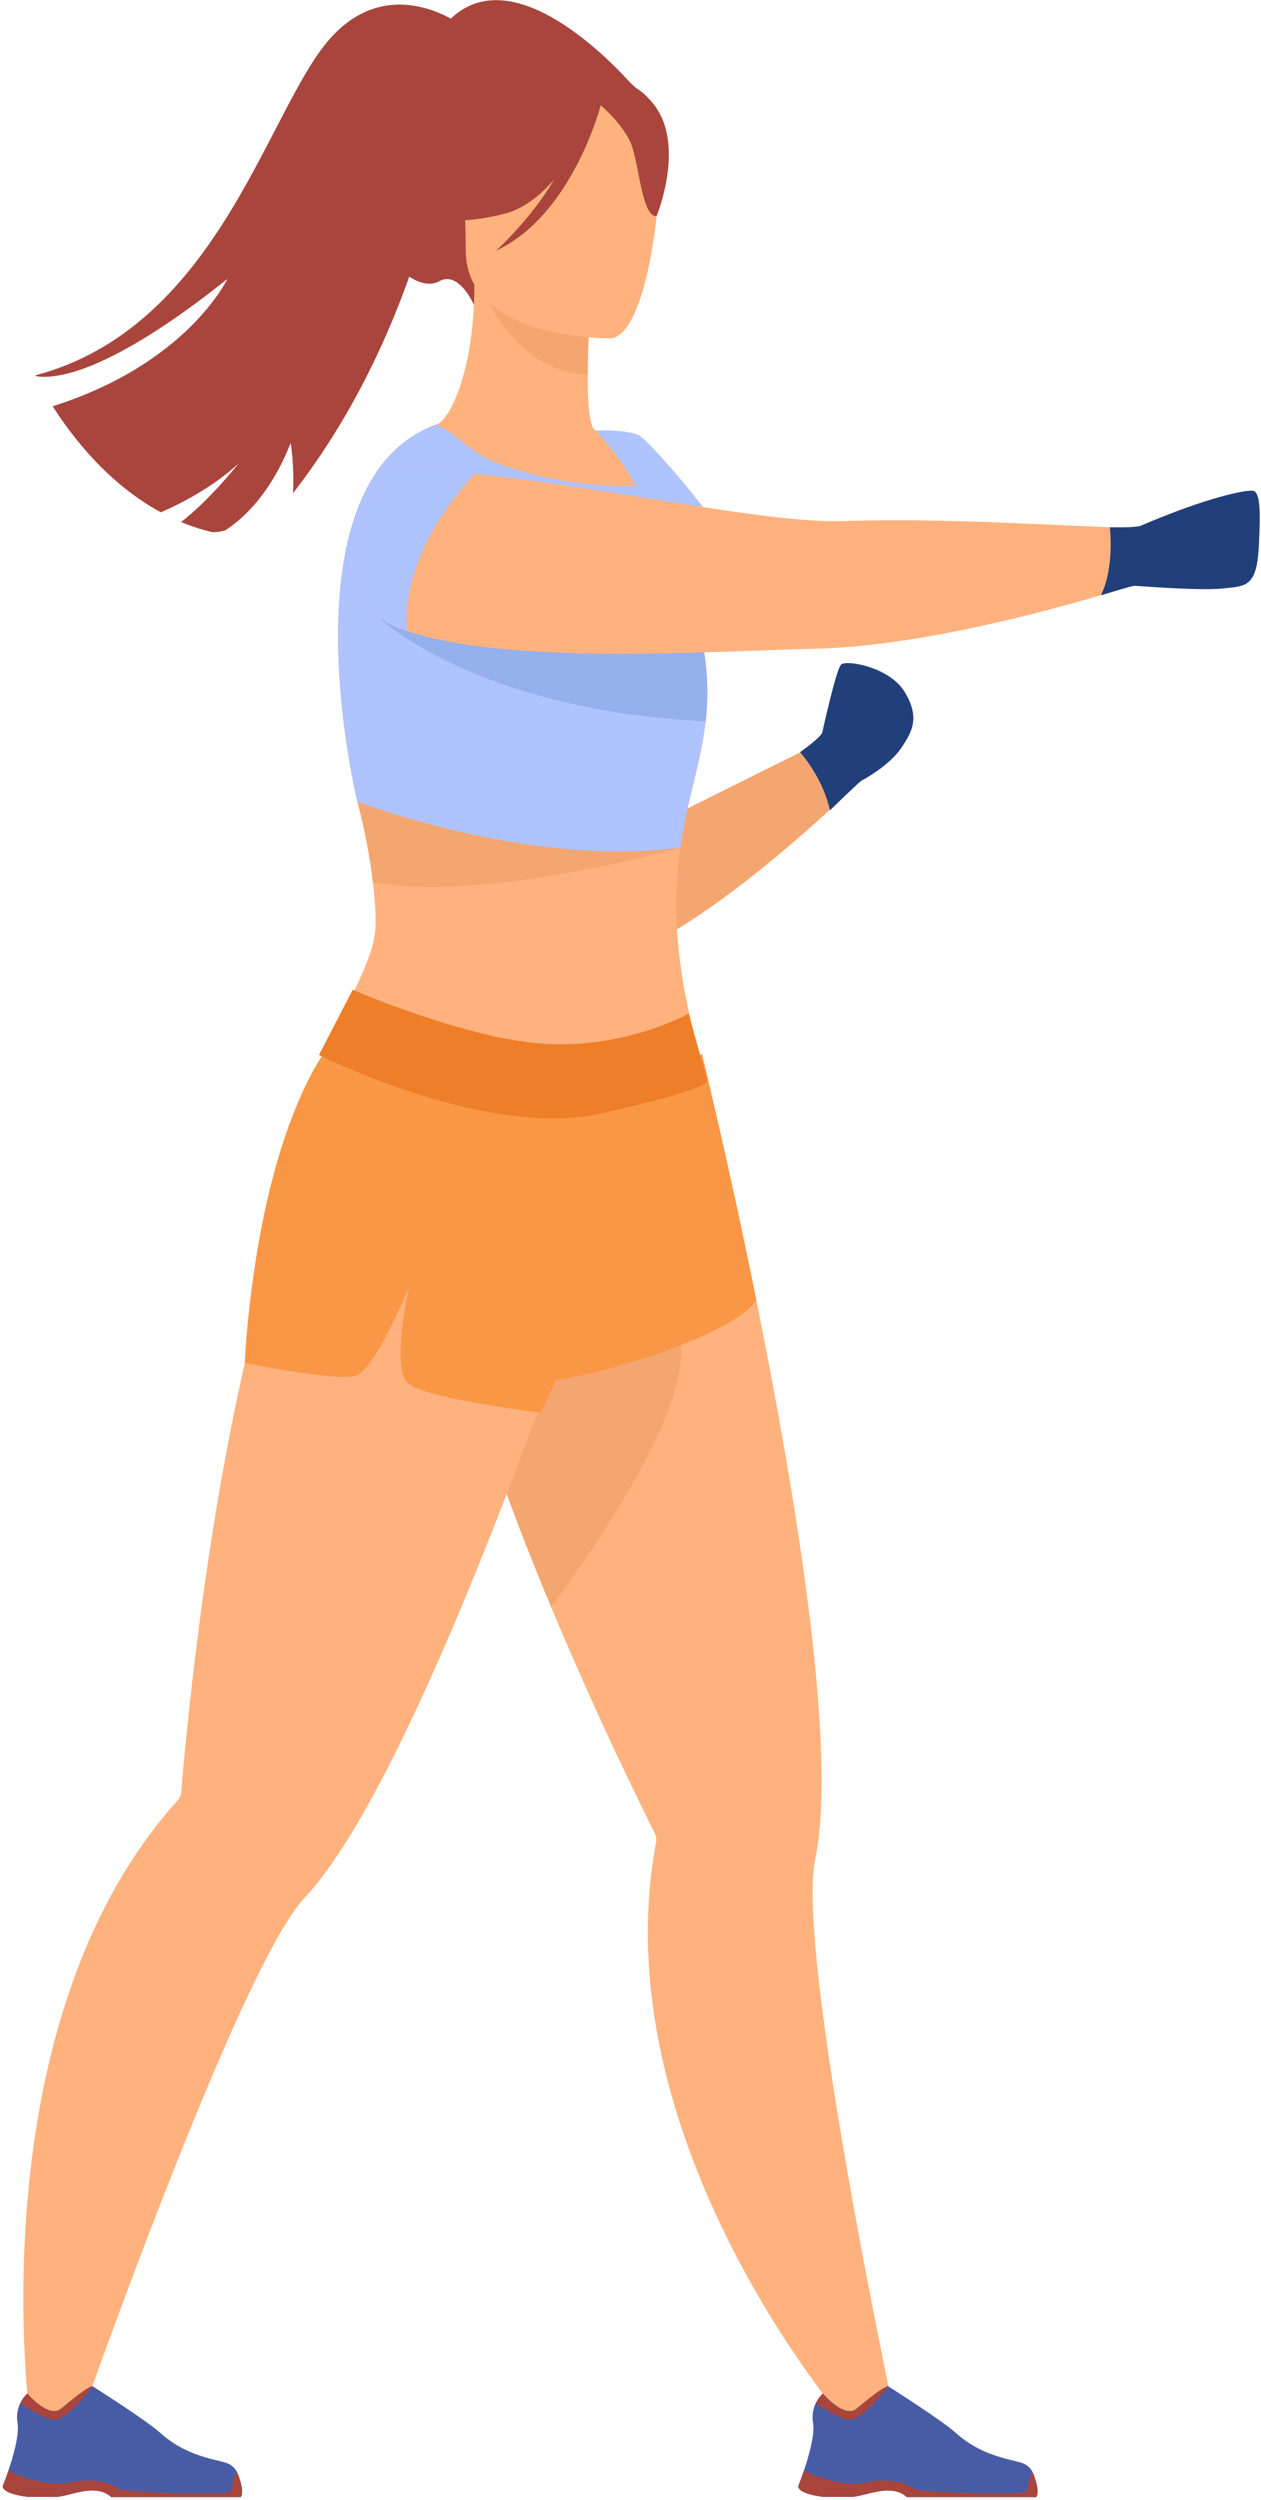 <svg width="326" height="646" viewBox="0 0 326 646" fill="none" xmlns="http://www.w3.org/2000/svg">
<path d="M75.736 127.463C76.13 120.765 75.164 114.421 75.164 114.421C70.106 127.312 63.149 133.853 58.209 137.067C56.586 137.461 55.305 137.618 54.652 137.461C51.916 136.803 49.307 135.932 46.818 134.898C54.13 129.261 61.221 120.337 61.654 119.781C55.085 125.834 47.099 129.98 41.581 132.385C27.987 125.001 18.67 112.925 13.618 104.973C48.504 93.959 58.771 72.088 58.771 72.088C27.762 96.842 14.034 98.039 9.224 97.185C9.161 97.061 9.133 97 9.133 97C55.776 84.637 68.7 30.127 84.435 11.021C100.17 -8.085 119.277 6.525 119.277 6.525C119.277 6.525 117.254 74.128 75.736 127.463Z" fill="#A9453D"/>
<path d="M157.035 111.504C157.035 111.504 187.524 127.703 184.994 142.205C180.961 165.335 163.976 215.762 163.976 215.762L213.564 191.062L222.431 201.76C222.431 201.76 162.208 261.883 140.995 248.073C119.782 234.264 157.035 111.504 157.035 111.504Z" fill="#F4A671"/>
<path d="M222.338 201.794C222.338 201.794 238.867 193.561 234.374 183.338C229.88 173.114 219.144 170.571 217.059 174.376C214.973 178.181 213.472 191.096 213.472 191.096L222.338 201.794Z" fill="#C0783D"/>
<path d="M164.464 23.103C164.464 23.103 131.027 -17.077 113.326 8.633C113.326 8.633 100.12 14.112 95.344 36.59C90.47 59.524 105.721 76.957 113.608 72.649C118.665 69.886 122.493 78.737 122.493 78.737L164.464 23.103Z" fill="#A9453D"/>
<path d="M153.955 111.236C154.082 111.294 141.663 117.742 132.321 115.187C123.534 112.791 112.397 109.844 112.517 109.819C116.239 109.08 122.707 95.519 122.628 73.545L124.311 73.876L152.597 79.478C152.597 79.478 151.953 88.379 151.935 96.765C151.916 103.807 152.343 110.484 153.955 111.236Z" fill="#FFB27D"/>
<path d="M152.598 79.477C152.598 79.477 151.954 88.378 151.936 96.764C136.107 96.319 127.741 81.879 124.312 73.875L152.598 79.477Z" fill="#F4A671"/>
<path d="M121.391 70.797C121.391 70.797 113.096 57.691 111.105 46.483C109.683 38.482 113.758 8.824 143.561 13.095C143.561 13.095 152.217 13.948 160.354 19.444C166.825 23.814 176.164 33.249 165.722 59.13L163.009 67.872L121.391 70.797Z" fill="#A9453D"/>
<path d="M157.884 87.418C157.884 87.418 120.434 88.036 120.408 64.708C120.382 41.38 115.531 25.749 139.441 24.368C163.35 22.987 168.005 31.884 169.908 39.668C171.812 47.452 167.625 86.656 157.884 87.418Z" fill="#FFB27D"/>
<path d="M156.498 23.796C156.498 23.796 146.244 51.164 130.508 55.211C114.772 59.257 107.945 55.041 107.945 55.041C107.945 55.041 120.015 45.453 122.521 28.714C122.521 28.714 148.764 10.771 156.498 23.796Z" fill="#A9453D"/>
<path d="M153.956 26.019C153.956 26.019 161.614 32.129 163.48 38.069C165.347 44.009 166.187 56.238 169.751 55.823C169.751 55.823 177.476 37.221 168.794 26.698C159.59 15.539 153.956 26.019 153.956 26.019Z" fill="#A9453D"/>
<path d="M77.456 286.002C90.589 256.55 96.872 248.222 97.091 238.955C97.153 236.432 96.967 232.639 96.411 227.958C95.731 222.152 94.473 214.977 92.41 207.16C92.41 207.16 92.41 207.16 92.404 207.16C92.387 207.097 92.365 207.014 92.342 206.918C92.173 206.238 91.824 204.732 91.386 202.574C87.801 184.816 78.237 122.731 112.583 109.733C112.932 109.694 113.274 109.666 113.605 109.643C128.587 108.626 157.157 111.515 157.157 111.515C157.157 111.515 162.439 118.848 168.217 129.806C174.64 142 181.681 158.685 182.726 174.734C183.794 191.121 178.247 202.517 175.865 219.028C173.808 233.217 174.084 251.172 182.885 279.308C202.328 341.483 70.201 302.276 77.456 286.002Z" fill="#FFB27D"/>
<path d="M155.379 26.943C155.379 26.943 148.073 55.603 128.218 64.781C128.218 64.781 148.073 47.173 149.759 28.254C151.445 9.335 155.379 26.943 155.379 26.943Z" fill="#A9453D"/>
<path d="M175.865 219.028C175.865 219.028 126.014 233.307 96.411 227.958C95.731 222.152 94.473 214.977 92.41 207.16C92.41 207.16 92.41 207.16 92.404 207.16C92.387 207.097 92.365 207.014 92.342 206.918C92.173 206.238 91.824 204.732 91.386 202.574C100.833 197.045 111.971 193.094 111.971 193.094L175.865 219.028Z" fill="#F4A671"/>
<path d="M182.424 186.39C181.188 197.219 177.642 206.7 175.865 219.029C141.592 223.524 104.182 211.425 92.41 207.161C92.41 207.161 92.41 207.161 92.404 207.161C92.387 207.098 92.365 207.015 92.342 206.919C90.774 200.625 74.067 124.312 112.583 109.734C117.545 111.347 121.224 116.861 127.986 119.479C141.798 124.824 157.721 126.34 168.646 125.301C173.102 133.758 177.42 148.885 180.264 159.95C181.523 164.839 182.405 169.818 182.725 174.734C182.997 178.888 182.846 182.715 182.424 186.39Z" fill="#AEC3FF"/>
<path d="M153.955 111.236C153.955 111.236 162.734 110.861 165.545 112.734C168.355 114.607 182.59 131.279 183.34 133.527C183.34 133.527 165.733 132.028 164.046 133.152C164.046 133.152 170.463 129.406 153.955 111.236Z" fill="#AEC3FF"/>
<path d="M294.419 136.524C294.419 136.524 322.518 124.535 323.641 128.282C324.765 132.028 327.013 148.886 321.019 151.135C315.025 153.384 293.295 151.135 293.295 151.135L294.419 136.524Z" fill="#C0783D"/>
<path d="M232.572 630.445L218.836 626.266C218.836 626.266 155.304 553.076 169.578 476.24C169.729 475.42 169.734 474.582 169.358 473.841C169.352 473.829 169.352 473.824 169.347 473.819C166.599 468.384 154.775 444.687 142.501 415.286C136.629 401.209 130.649 385.817 125.52 370.492C122.486 361.439 119.749 352.409 117.5 343.687C117.478 343.602 117.461 343.541 117.45 343.491C117.432 343.428 117.427 343.395 117.427 343.395C111.909 321.861 109.403 302.243 112.864 288.823L181.472 272.437C181.472 272.437 188.294 300.135 195.533 335.943C205.671 386.109 216.618 452.195 210.757 480.354C205.554 505.332 232.572 630.445 232.572 630.445Z" fill="#FFB27D"/>
<path d="M206.836 194.358C206.836 194.358 212.737 200.89 214.564 209.39C214.564 209.39 222.291 201.874 222.748 201.699C223.204 201.523 229.983 197.73 232.933 193.375C235.884 189.02 237.851 185.414 233.917 178.857C229.983 172.301 218.743 170.428 217.433 171.74C216.121 173.051 212.562 189.347 212.562 189.347C212.562 189.347 212.157 190.583 206.836 194.358Z" fill="#213F7A"/>
<path d="M142.502 415.285C136.63 401.208 130.65 385.816 125.521 370.491C122.487 361.438 119.75 352.408 117.501 343.686C117.479 343.601 117.462 343.54 117.451 343.49C117.433 343.427 117.428 343.394 117.428 343.394L122.621 342.821L175.281 336.999C175.281 336.999 175.618 340.972 176.073 347.569C177.181 363.557 160.255 391.054 142.502 415.285Z" fill="#F4A671"/>
<path d="M172.382 290.874L141.52 359.433C141.362 359.354 141.205 359.276 141.047 359.197C123.548 407.295 98.451 469.39 78.766 490.368C61.306 508.974 19.154 629.829 19.154 629.829L7.82 625.8C7.82 625.8 -6.465 523.525 45.774 465.39C46.331 464.772 46.768 464.058 46.837 463.232V463.205C47.286 457.591 49.247 434.641 53.378 406.341C54.378 399.474 55.507 392.297 56.772 384.97C58.61 374.349 60.734 363.419 63.173 352.713C63.212 352.533 63.251 352.359 63.29 352.191C63.392 349.595 63.64 345.262 64.251 339.615C65.089 331.905 66.601 321.756 69.343 310.259C69.427 309.922 69.506 309.579 69.59 309.237C75.76 283.825 84.571 271.024 84.571 271.024C84.571 271.024 131.501 283.994 147.797 285.118C164.093 286.238 172.382 290.874 172.382 290.874Z" fill="#FFB27D"/>
<path d="M195.534 335.944C193.168 339.664 185.503 343.862 176.073 347.571L175.955 347.616C165.019 351.903 151.741 355.534 141.615 357.012C133.039 358.265 126.722 357.967 126.02 355.219C120.501 333.686 109.403 302.244 112.865 288.824L181.473 272.437C181.473 272.437 188.296 300.137 195.534 335.944Z" fill="#F99746"/>
<path d="M7.101 645.186H14.986C17.627 644.77 19.577 644.006 22.286 643.652C26.399 643.113 28.293 644.798 28.669 645.186C28.72 645.237 28.742 645.265 28.742 645.265H62.235C63.078 644.063 62.268 641.275 61.476 639.224C60.942 637.83 59.779 636.774 58.34 636.358C54.788 635.33 47.786 634.414 41.374 628.609C37.767 625.349 23.954 616.623 23.954 616.623L23.881 616.606C23.577 616.611 22.133 617.055 15.851 622.36C12.603 625.096 7.068 618.494 7.068 618.494C7.068 618.494 6.028 619.353 5.253 620.955C4.629 622.22 4.174 623.956 4.534 626.098C5.034 629.116 3.421 634.724 2.134 638.517C1.353 640.815 0.696 642.445 0.696 642.445C0.696 642.445 0.318 644.337 7.101 645.186Z" fill="#485CA6"/>
<path d="M5.252 620.954C7.135 622.28 11.107 624.893 13.743 625.236C17.301 625.703 23.954 616.622 23.954 616.622L23.881 616.605C23.577 616.61 22.133 617.054 15.851 622.359C12.603 625.095 7.068 618.493 7.068 618.493C7.068 618.493 6.027 619.353 5.252 620.954Z" fill="#A9453D"/>
<path d="M7.101 645.186H14.986C17.627 644.77 19.577 644.006 22.286 643.652C26.399 643.113 28.293 644.798 28.669 645.186C28.72 645.237 28.742 645.265 28.742 645.265H62.235C63.078 644.063 62.268 641.275 61.476 639.224C60.458 638.319 60.172 643.152 59.61 643.922C59.048 644.692 32.288 644.202 30.743 643.078C29.198 641.955 24.561 639.988 18.098 641.533C12.473 642.876 4.184 639.431 2.133 638.515C1.352 640.813 0.695 642.443 0.695 642.443C0.695 642.443 0.318 644.337 7.101 645.186Z" fill="#A9453D"/>
<path d="M212.766 645.186H220.651C223.292 644.77 225.242 644.006 227.95 643.652C232.064 643.113 233.958 644.798 234.335 645.186C234.385 645.237 234.407 645.265 234.407 645.265H267.9C268.743 644.063 267.933 641.275 267.141 639.224C266.607 637.83 265.444 636.774 264.005 636.358C260.453 635.33 253.451 634.414 247.039 628.609C243.432 625.349 229.619 616.623 229.619 616.623L229.546 616.606C229.242 616.611 227.798 617.055 221.516 622.36C218.268 625.096 212.733 618.494 212.733 618.494C212.733 618.494 211.693 619.353 210.918 620.955C210.294 622.22 209.839 623.956 210.198 626.098C210.698 629.116 209.086 634.724 207.799 638.517C207.019 640.815 206.361 642.445 206.361 642.445C206.361 642.445 205.982 644.337 212.766 645.186Z" fill="#485CA6"/>
<path d="M210.917 620.954C212.799 622.28 216.772 624.893 219.408 625.236C222.965 625.703 229.619 616.622 229.619 616.622L229.546 616.605C229.242 616.61 227.798 617.054 221.516 622.359C218.268 625.095 212.733 618.493 212.733 618.493C212.733 618.493 211.692 619.353 210.917 620.954Z" fill="#A9453D"/>
<path d="M212.766 645.186H220.651C223.292 644.77 225.242 644.006 227.95 643.652C232.064 643.113 233.958 644.798 234.335 645.186C234.385 645.237 234.407 645.265 234.407 645.265H267.9C268.743 644.063 267.933 641.275 267.141 639.224C266.123 638.319 265.837 643.152 265.275 643.922C264.713 644.692 237.953 644.202 236.408 643.078C234.862 641.955 230.226 639.988 223.764 641.533C218.139 642.876 209.85 639.431 207.798 638.515C207.018 640.813 206.36 642.443 206.36 642.443C206.36 642.443 205.982 644.337 212.766 645.186Z" fill="#A9453D"/>
<path d="M182.424 186.39C123.352 183.541 98.344 159.939 98.344 159.939L180.266 159.951C181.525 164.84 182.407 169.819 182.727 174.735C182.997 178.888 182.846 182.715 182.424 186.39Z" fill="#94B0ED"/>
<path d="M293.295 151.135C293.295 151.135 245.805 166.776 211.25 167.619C182.18 168.327 131.927 171.908 105.184 163.052C100.131 161.377 96.585 159.198 95.114 156.382C85.842 138.68 101.11 120.377 101.11 120.377C101.11 120.377 109.736 121.26 122.722 122.501C155.49 125.648 197.698 135.252 217.619 134.65C245.43 133.807 270.817 135.774 294.419 136.524L293.295 151.135Z" fill="#FFB27D"/>
<path d="M105.184 163.052C100.131 161.377 96.585 159.198 95.114 156.382C85.842 138.68 101.11 120.377 101.11 120.377C101.11 120.377 109.736 121.26 122.722 122.501C119.698 125.631 103.705 143.209 105.184 163.052Z" fill="#AEC3FF"/>
<path d="M286.927 136.243C286.927 136.243 288.18 146.672 284.597 153.836C284.597 153.836 292.675 151.334 293.377 151.369C294.08 151.404 310.341 152.703 316.102 152.071C321.862 151.439 324.859 151.883 325.42 141.488C325.983 131.092 325.701 126.877 323.734 126.783C321.767 126.689 312.307 128.376 294.887 135.868C294.887 135.868 293.857 136.384 286.927 136.243Z" fill="#213F7A"/>
<path d="M84.572 271.019C84.572 271.019 67.054 292.122 63.289 352.189C63.289 352.189 86.871 356.998 91.929 355.5C96.987 354.001 105.79 332.46 105.79 332.46C105.79 332.46 100.92 353.626 105.602 357.561C110.285 361.495 139.881 365.053 139.881 365.053L175.097 286.754C175.097 286.754 126.106 281.134 84.572 271.019Z" fill="#F99746"/>
<path d="M82.469 272.61C82.469 272.61 125.458 294.246 154.961 287.783C184.464 281.32 182.885 279.308 182.885 279.308L178.001 261.933C178.001 261.933 162.548 270.643 142.036 269.8C121.524 268.957 91.18 255.751 91.18 255.751L82.469 272.61Z" fill="#EF7E29"/>
</svg>
